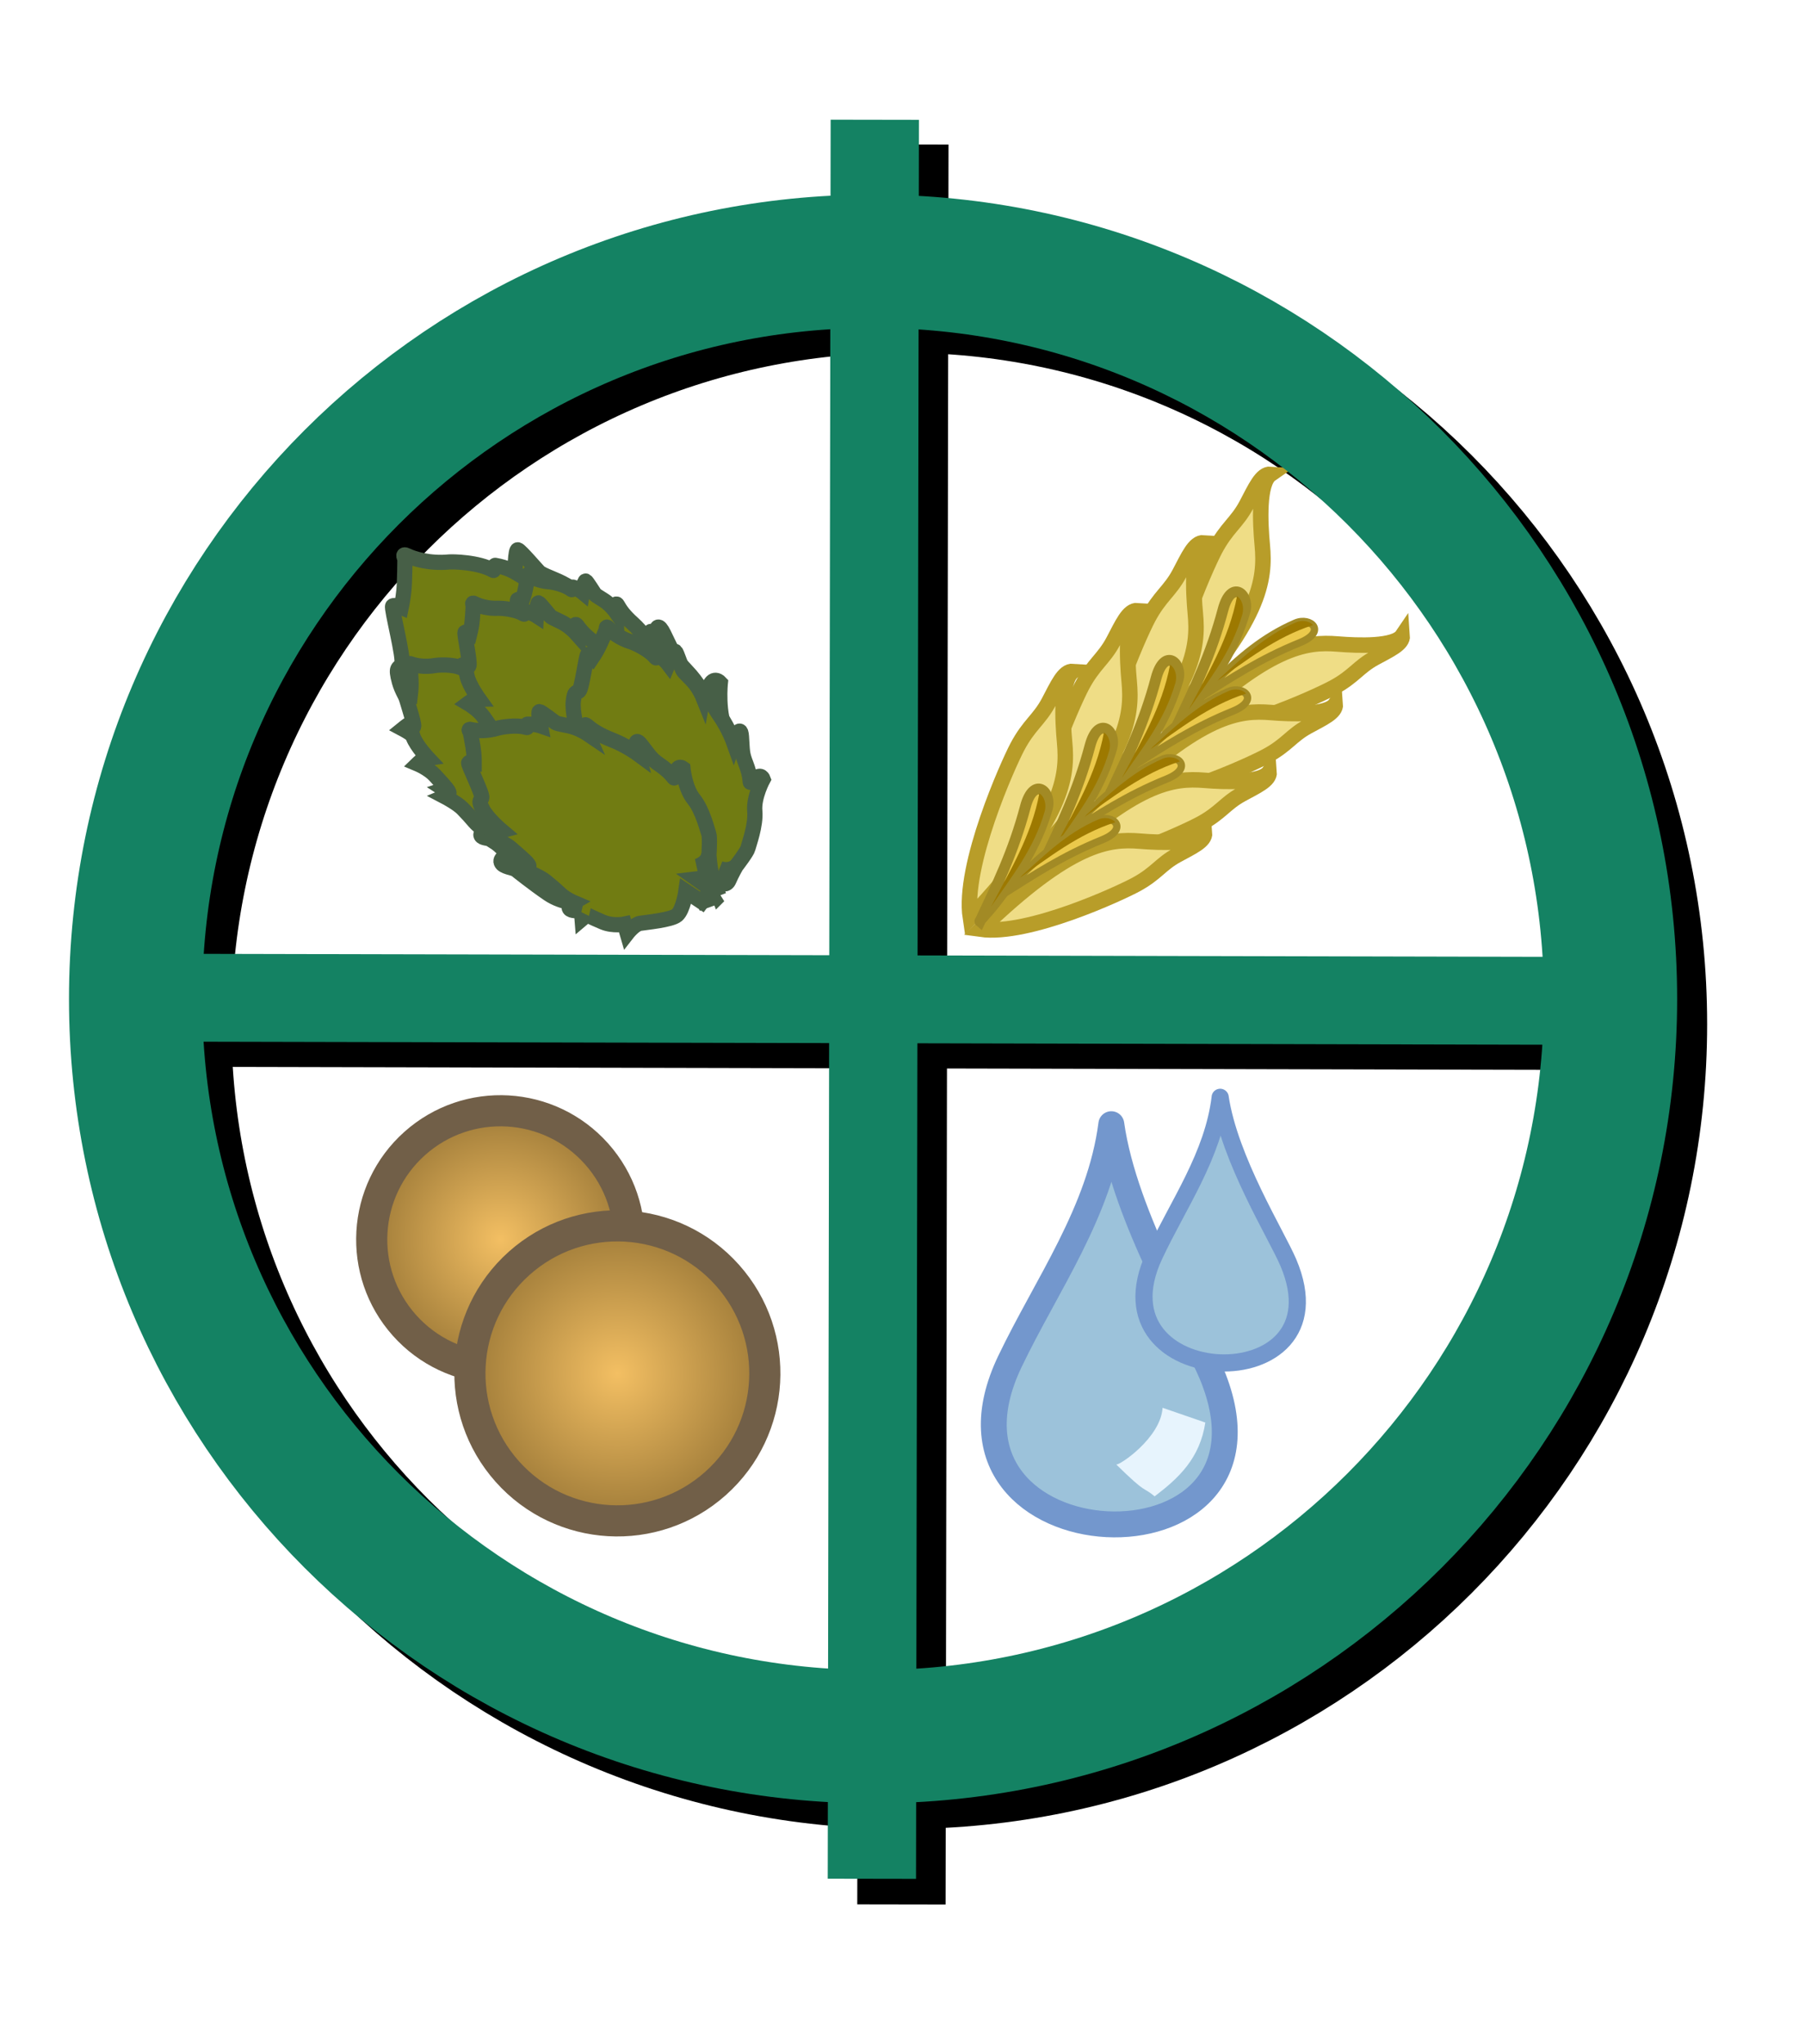 <?xml version="1.0" encoding="UTF-8" standalone="no"?>
<!-- Created with Inkscape (http://www.inkscape.org/) -->

<svg
   xmlns:dc="http://purl.org/dc/elements/1.1/"
   xmlns:cc="http://creativecommons.org/ns#"
   xmlns:rdf="http://www.w3.org/1999/02/22-rdf-syntax-ns#"
   xmlns:svg="http://www.w3.org/2000/svg"
   xmlns="http://www.w3.org/2000/svg"
   xmlns:xlink="http://www.w3.org/1999/xlink"
   xmlns:sodipodi="http://sodipodi.sourceforge.net/DTD/sodipodi-0.dtd"
   xmlns:inkscape="http://www.inkscape.org/namespaces/inkscape"
   width="100.202"
   height="113.421"
   id="svg11771"
   version="1.1"
   inkscape:version="0.47 r22583"
   sodipodi:docname="brewken.svg">
  <defs
     id="defs11773">
    <linearGradient
       inkscape:collect="always"
       id="linearGradient30632">
      <stop
         style="stop-color:#000000;stop-opacity:1;"
         offset="0"
         id="stop30634" />
      <stop
         id="stop30640"
         offset="0.402"
         style="stop-color:#5c5c5c;stop-opacity:1" />
      <stop
         style="stop-color:#000000;stop-opacity:1"
         offset="0.565"
         id="stop30642" />
      <stop
         style="stop-color:#000000;stop-opacity:1"
         offset="1"
         id="stop30636" />
    </linearGradient>
    <linearGradient
       inkscape:collect="always"
       id="linearGradient21871">
      <stop
         style="stop-color:#f3bf63;stop-opacity:1;"
         offset="0"
         id="stop21873" />
      <stop
         style="stop-color:#a07c39;stop-opacity:1"
         offset="1"
         id="stop21875" />
    </linearGradient>
    <inkscape:perspective
       sodipodi:type="inkscape:persp3d"
       inkscape:vp_x="0 : 526.18109 : 1"
       inkscape:vp_y="0 : 1000 : 0"
       inkscape:vp_z="744.09448 : 526.18109 : 1"
       inkscape:persp3d-origin="372.04724 : 350.78739 : 1"
       id="perspective11779" />
    <inkscape:perspective
       id="perspective11789"
       inkscape:persp3d-origin="0.5 : 0.33333333 : 1"
       inkscape:vp_z="1 : 0.5 : 1"
       inkscape:vp_y="0 : 1000 : 0"
       inkscape:vp_x="0 : 0.5 : 1"
       sodipodi:type="inkscape:persp3d" />
    <inkscape:perspective
       id="perspective18731"
       inkscape:persp3d-origin="0.5 : 0.33333333 : 1"
       inkscape:vp_z="1 : 0.5 : 1"
       inkscape:vp_y="0 : 1000 : 0"
       inkscape:vp_x="0 : 0.5 : 1"
       sodipodi:type="inkscape:persp3d" />
    <inkscape:perspective
       id="perspective28665"
       inkscape:persp3d-origin="0.5 : 0.33333333 : 1"
       inkscape:vp_z="1 : 0.5 : 1"
       inkscape:vp_y="0 : 1000 : 0"
       inkscape:vp_x="0 : 0.5 : 1"
       sodipodi:type="inkscape:persp3d" />
    <filter
       inkscape:collect="always"
       id="filter30524"
       color-interpolation-filters="sRGB">
      <feGaussianBlur
         inkscape:collect="always"
         stdDeviation="1.526"
         id="feGaussianBlur30526" />
    </filter>
    <linearGradient
       inkscape:collect="always"
       xlink:href="#linearGradient30632"
       id="linearGradient30638"
       x1="178.859"
       y1="376.74"
       x2="178.607"
       y2="407.755"
       gradientUnits="userSpaceOnUse"
       gradientTransform="translate(0,1.2243413e-5)" />
    <linearGradient
       inkscape:collect="always"
       xlink:href="#linearGradient30632"
       id="linearGradient30767"
       gradientUnits="userSpaceOnUse"
       gradientTransform="translate(0,1.2243413e-5)"
       x1="178.859"
       y1="376.74"
       x2="178.607"
       y2="407.755" />
    <linearGradient
       inkscape:collect="always"
       xlink:href="#linearGradient30632"
       id="linearGradient30771"
       gradientUnits="userSpaceOnUse"
       gradientTransform="translate(0,1.2243413e-5)"
       x1="178.859"
       y1="376.74"
       x2="178.607"
       y2="407.755" />
    <inkscape:perspective
       id="perspective35945"
       inkscape:persp3d-origin="0.5 : 0.33333333 : 1"
       inkscape:vp_z="1 : 0.5 : 1"
       inkscape:vp_y="0 : 1000 : 0"
       inkscape:vp_x="0 : 0.5 : 1"
       sodipodi:type="inkscape:persp3d" />
    <radialGradient
       inkscape:collect="always"
       xlink:href="#linearGradient21871"
       id="radialGradient37574"
       gradientUnits="userSpaceOnUse"
       cx="122.857"
       cy="290.934"
       fx="122.857"
       fy="290.934"
       r="33.214" />
    <radialGradient
       inkscape:collect="always"
       xlink:href="#linearGradient21871"
       id="radialGradient37576"
       gradientUnits="userSpaceOnUse"
       cx="122.857"
       cy="290.934"
       fx="122.857"
       fy="290.934"
       r="33.214" />
    <linearGradient
       inkscape:collect="always"
       xlink:href="#linearGradient30632"
       id="linearGradient37578"
       gradientUnits="userSpaceOnUse"
       gradientTransform="translate(0,1.2243413e-5)"
       x1="178.859"
       y1="376.74"
       x2="178.607"
       y2="407.755" />
    <inkscape:perspective
       id="perspective49256"
       inkscape:persp3d-origin="0.5 : 0.33333333 : 1"
       inkscape:vp_z="1 : 0.5 : 1"
       inkscape:vp_y="0 : 1000 : 0"
       inkscape:vp_x="0 : 0.5 : 1"
       sodipodi:type="inkscape:persp3d" />
    <linearGradient
       inkscape:collect="always"
       xlink:href="#linearGradient30632"
       id="linearGradient2925"
       gradientUnits="userSpaceOnUse"
       gradientTransform="matrix(1.704,0,0,1.704,-37.609,-585.605)"
       x1="178.859"
       y1="376.74"
       x2="178.607"
       y2="407.755" />
  </defs>
  <sodipodi:namedview
     id="base"
     pagecolor="#ffffff"
     bordercolor="#666666"
     borderopacity="1.0"
     inkscape:pageopacity="0.0"
     inkscape:pageshadow="2"
     inkscape:zoom="5.6"
     inkscape:cx="125.76764"
     inkscape:cy="72.478577"
     inkscape:document-units="px"
     inkscape:current-layer="layer1"
     showgrid="false"
     showguides="true"
     inkscape:guide-bbox="true"
     inkscape:window-width="1680"
     inkscape:window-height="1002"
     inkscape:window-x="0"
     inkscape:window-y="0"
     inkscape:window-maximized="0" />
  <g
     inkscape:label="Layer 1"
     inkscape:groupmode="layer"
     id="layer1"
     transform="translate(-9.396,-26.227)">
    <g
       id="g3156">
      <g
         style="stroke:#000000;stroke-opacity:1;filter:url(#filter30524)"
         transform="matrix(1.485,0,0,1.485,-29.958,-491.036)"
         id="g30503">
        <path
           transform="matrix(0.164,0,0,0.164,26.365,349.027)"
           d="m 374.767,229.088 c 0,92.889 -75.301,168.19 -168.19,168.19 c -92.889,0 -168.19,-75.301 -168.19,-168.19 c 0,-92.889 75.301,-168.19 168.19,-168.19 c 92.889,0 168.19,75.301 168.19,168.19 z"
           sodipodi:ry="168.1904"
           sodipodi:rx="168.1904"
           sodipodi:cy="229.08786"
           sodipodi:cx="206.5762"
           id="path30501"
           style="fill:none;stroke:#000000;stroke-width:30.388;stroke-linecap:round;stroke-linejoin:round;stroke-miterlimit:4;stroke-opacity:1;stroke-dasharray:none"
           sodipodi:type="arc" />
        <path
           style="fill:none;stroke:#000000;stroke-width:3.302;stroke-linecap:butt;stroke-linejoin:miter;stroke-miterlimit:4;stroke-opacity:1;stroke-dasharray:none"
           d="m 60.308,353.724 l -0.109,65.769"
           id="path30497" />
        <path
           id="path30499"
           d="m 88.412,386.672 l -56.316,-0.126"
           style="fill:none;stroke:#000000;stroke-width:3.285;stroke-linecap:butt;stroke-linejoin:miter;stroke-miterlimit:4;stroke-opacity:1;stroke-dasharray:none" />
      </g>
      <g
         transform="matrix(1.892,0,0,1.892,-59.178,-646.698)"
         id="g30445">
        <g
           transform="translate(55.875,1.651)"
           id="g30427">
          <path
             sodipodi:nodetypes="csscsc"
             id="path30429"
             d="m 14.64,375.154 c -0.233,-1.535 1.116,-4.513 1.375,-5.005 c 0.346,-0.656 0.642,-0.793 0.926,-1.325 c 0.254,-0.478 0.439,-0.916 0.712,-0.897 c -0.367,0.255 -0.308,1.424 -0.247,2.08 c 0.093,0.998 -0.018,2.228 -2.766,5.147 z"
             style="fill:#efdd86;fill-opacity:1;fill-rule:evenodd;stroke:#b89d29;stroke-width:0.454;stroke-linecap:butt;stroke-linejoin:miter;stroke-miterlimit:4;stroke-opacity:1;stroke-dasharray:none" />
          <path
             style="fill:#efdd86;fill-opacity:1;fill-rule:evenodd;stroke:#b89d29;stroke-width:0.454;stroke-linecap:butt;stroke-linejoin:miter;stroke-miterlimit:4;stroke-opacity:1;stroke-dasharray:none"
             d="m 14.942,375.491 c 1.405,0.196 4.112,-1.068 4.559,-1.311 c 0.596,-0.323 0.717,-0.596 1.201,-0.861 c 0.434,-0.238 0.832,-0.411 0.812,-0.66 c -0.229,0.338 -1.298,0.297 -1.898,0.248 c -0.913,-0.074 -2.036,0.04 -4.673,2.583 z"
             id="path30431"
             sodipodi:nodetypes="csscsc" />
          <g
             id="g30433"
             transform="translate(-6.44,-2.809)">
            <path
               style="fill:#ebc94b;fill-opacity:1;fill-rule:evenodd;stroke:#a28a25;stroke-width:0.215;stroke-linecap:butt;stroke-linejoin:miter;stroke-miterlimit:4;stroke-opacity:1;stroke-dasharray:none"
               d="m 22.503,376.787 c 0.659,-0.658 1.368,-1.276 2.314,-1.686 c 0.444,-0.192 0.939,0.249 0.127,0.577 c -1.163,0.471 -2.02,1.04 -2.905,1.599 c 0.021,0.019 0.179,-0.206 0.464,-0.491 z"
               id="path30435"
               sodipodi:nodetypes="csscs" />
            <path
               style="fill:#9d7900;fill-opacity:1;fill-rule:evenodd;stroke:none"
               d="m 25.333,375.162 c -1.114,0.357 -1.976,1.057 -2.863,1.673 c 0.722,-0.637 1.384,-1.334 2.362,-1.754 c 0.174,-0.075 0.398,-0.048 0.502,0.081 z"
               id="path30437"
               sodipodi:nodetypes="ccsc" />
          </g>
          <g
             id="g30439"
             transform="translate(-1.768,0.915)">
            <path
               sodipodi:nodetypes="csscs"
               id="path30441"
               d="m 17.157,373.78 c 0.622,-0.803 1.194,-1.656 1.507,-2.735 c 0.147,-0.507 -0.398,-0.982 -0.642,-0.059 c -0.35,1.323 -0.848,2.329 -1.333,3.363 c -0.024,-0.02 0.198,-0.221 0.468,-0.569 z"
               style="fill:#ebc94b;fill-opacity:1;fill-rule:evenodd;stroke:#a28a25;stroke-width:0.317;stroke-linecap:butt;stroke-linejoin:miter;stroke-miterlimit:4;stroke-opacity:1;stroke-dasharray:none" />
            <path
               sodipodi:nodetypes="ccsc"
               id="path30443"
               d="m 18.433,370.59 c -0.233,1.254 -0.873,2.284 -1.419,3.328 c 0.591,-0.869 1.254,-1.681 1.575,-2.796 c 0.057,-0.198 -0.002,-0.438 -0.157,-0.532 z"
               style="fill:#9d7900;fill-opacity:1;fill-rule:evenodd;stroke:none" />
          </g>
        </g>
        <g
           id="g30409"
           transform="translate(53.911,3.66)">
          <path
             style="fill:#efdd86;fill-opacity:1;fill-rule:evenodd;stroke:#b89d29;stroke-width:0.454;stroke-linecap:butt;stroke-linejoin:miter;stroke-miterlimit:4;stroke-opacity:1;stroke-dasharray:none"
             d="m 14.64,375.154 c -0.233,-1.535 1.116,-4.513 1.375,-5.005 c 0.346,-0.656 0.642,-0.793 0.926,-1.325 c 0.254,-0.478 0.439,-0.916 0.712,-0.897 c -0.367,0.255 -0.308,1.424 -0.247,2.08 c 0.093,0.998 -0.018,2.228 -2.766,5.147 z"
             id="path30411"
             sodipodi:nodetypes="csscsc" />
          <path
             sodipodi:nodetypes="csscsc"
             id="path30413"
             d="m 14.942,375.491 c 1.405,0.196 4.112,-1.068 4.559,-1.311 c 0.596,-0.323 0.717,-0.596 1.201,-0.861 c 0.434,-0.238 0.832,-0.411 0.812,-0.66 c -0.229,0.338 -1.298,0.297 -1.898,0.248 c -0.913,-0.074 -2.036,0.04 -4.673,2.583 z"
             style="fill:#efdd86;fill-opacity:1;fill-rule:evenodd;stroke:#b89d29;stroke-width:0.454;stroke-linecap:butt;stroke-linejoin:miter;stroke-miterlimit:4;stroke-opacity:1;stroke-dasharray:none" />
          <g
             transform="translate(-6.44,-2.809)"
             id="g30415">
            <path
               sodipodi:nodetypes="csscs"
               id="path30417"
               d="m 22.503,376.787 c 0.659,-0.658 1.368,-1.276 2.314,-1.686 c 0.444,-0.192 0.939,0.249 0.127,0.577 c -1.163,0.471 -2.02,1.04 -2.905,1.599 c 0.021,0.019 0.179,-0.206 0.464,-0.491 z"
               style="fill:#ebc94b;fill-opacity:1;fill-rule:evenodd;stroke:#a28a25;stroke-width:0.215;stroke-linecap:butt;stroke-linejoin:miter;stroke-miterlimit:4;stroke-opacity:1;stroke-dasharray:none" />
            <path
               sodipodi:nodetypes="ccsc"
               id="path30419"
               d="m 25.333,375.162 c -1.114,0.357 -1.976,1.057 -2.863,1.673 c 0.722,-0.637 1.384,-1.334 2.362,-1.754 c 0.174,-0.075 0.398,-0.048 0.502,0.081 z"
               style="fill:#9d7900;fill-opacity:1;fill-rule:evenodd;stroke:none" />
          </g>
          <g
             transform="translate(-1.768,0.915)"
             id="g30421">
            <path
               style="fill:#ebc94b;fill-opacity:1;fill-rule:evenodd;stroke:#a28a25;stroke-width:0.317;stroke-linecap:butt;stroke-linejoin:miter;stroke-miterlimit:4;stroke-opacity:1;stroke-dasharray:none"
               d="m 17.157,373.78 c 0.622,-0.803 1.194,-1.656 1.507,-2.735 c 0.147,-0.507 -0.398,-0.982 -0.642,-0.059 c -0.35,1.323 -0.848,2.329 -1.333,3.363 c -0.024,-0.02 0.198,-0.221 0.468,-0.569 z"
               id="path30423"
               sodipodi:nodetypes="csscs" />
            <path
               style="fill:#9d7900;fill-opacity:1;fill-rule:evenodd;stroke:none"
               d="m 18.433,370.59 c -0.233,1.254 -0.873,2.284 -1.419,3.328 c 0.591,-0.869 1.254,-1.681 1.575,-2.796 c 0.057,-0.198 -0.002,-0.438 -0.157,-0.532 z"
               id="path30425"
               sodipodi:nodetypes="ccsc" />
          </g>
        </g>
        <g
           transform="translate(51.97,5.649)"
           id="g30391">
          <path
             sodipodi:nodetypes="csscsc"
             id="path30393"
             d="m 14.64,375.154 c -0.233,-1.535 1.116,-4.513 1.375,-5.005 c 0.346,-0.656 0.642,-0.793 0.926,-1.325 c 0.254,-0.478 0.439,-0.916 0.712,-0.897 c -0.367,0.255 -0.308,1.424 -0.247,2.08 c 0.093,0.998 -0.018,2.228 -2.766,5.147 z"
             style="fill:#efdd86;fill-opacity:1;fill-rule:evenodd;stroke:#b89d29;stroke-width:0.454;stroke-linecap:butt;stroke-linejoin:miter;stroke-miterlimit:4;stroke-opacity:1;stroke-dasharray:none" />
          <path
             style="fill:#efdd86;fill-opacity:1;fill-rule:evenodd;stroke:#b89d29;stroke-width:0.454;stroke-linecap:butt;stroke-linejoin:miter;stroke-miterlimit:4;stroke-opacity:1;stroke-dasharray:none"
             d="m 14.942,375.491 c 1.405,0.196 4.112,-1.068 4.559,-1.311 c 0.596,-0.323 0.717,-0.596 1.201,-0.861 c 0.434,-0.238 0.832,-0.411 0.812,-0.66 c -0.229,0.338 -1.298,0.297 -1.898,0.248 c -0.913,-0.074 -2.036,0.04 -4.673,2.583 z"
             id="path30395"
             sodipodi:nodetypes="csscsc" />
          <g
             id="g30397"
             transform="translate(-6.44,-2.809)">
            <path
               style="fill:#ebc94b;fill-opacity:1;fill-rule:evenodd;stroke:#a28a25;stroke-width:0.215;stroke-linecap:butt;stroke-linejoin:miter;stroke-miterlimit:4;stroke-opacity:1;stroke-dasharray:none"
               d="m 22.503,376.787 c 0.659,-0.658 1.368,-1.276 2.314,-1.686 c 0.444,-0.192 0.939,0.249 0.127,0.577 c -1.163,0.471 -2.02,1.04 -2.905,1.599 c 0.021,0.019 0.179,-0.206 0.464,-0.491 z"
               id="path30399"
               sodipodi:nodetypes="csscs" />
            <path
               style="fill:#9d7900;fill-opacity:1;fill-rule:evenodd;stroke:none"
               d="m 25.333,375.162 c -1.114,0.357 -1.976,1.057 -2.863,1.673 c 0.722,-0.637 1.384,-1.334 2.362,-1.754 c 0.174,-0.075 0.398,-0.048 0.502,0.081 z"
               id="path30401"
               sodipodi:nodetypes="ccsc" />
          </g>
          <g
             id="g30403"
             transform="translate(-1.768,0.915)">
            <path
               sodipodi:nodetypes="csscs"
               id="path30405"
               d="m 17.157,373.78 c 0.622,-0.803 1.194,-1.656 1.507,-2.735 c 0.147,-0.507 -0.398,-0.982 -0.642,-0.059 c -0.35,1.323 -0.848,2.329 -1.333,3.363 c -0.024,-0.02 0.198,-0.221 0.468,-0.569 z"
               style="fill:#ebc94b;fill-opacity:1;fill-rule:evenodd;stroke:#a28a25;stroke-width:0.317;stroke-linecap:butt;stroke-linejoin:miter;stroke-miterlimit:4;stroke-opacity:1;stroke-dasharray:none" />
            <path
               sodipodi:nodetypes="ccsc"
               id="path30407"
               d="m 18.433,370.59 c -0.233,1.254 -0.873,2.284 -1.419,3.328 c 0.591,-0.869 1.254,-1.681 1.575,-2.796 c 0.057,-0.198 -0.002,-0.438 -0.157,-0.532 z"
               style="fill:#9d7900;fill-opacity:1;fill-rule:evenodd;stroke:none" />
          </g>
        </g>
        <g
           id="g30381"
           transform="translate(50.075,7.433)">
          <path
             style="fill:#efdd86;fill-opacity:1;fill-rule:evenodd;stroke:#b89d29;stroke-width:0.454;stroke-linecap:butt;stroke-linejoin:miter;stroke-miterlimit:4;stroke-opacity:1;stroke-dasharray:none"
             d="m 14.64,375.154 c -0.233,-1.535 1.116,-4.513 1.375,-5.005 c 0.346,-0.656 0.642,-0.793 0.926,-1.325 c 0.254,-0.478 0.439,-0.916 0.712,-0.897 c -0.367,0.255 -0.308,1.424 -0.247,2.08 c 0.093,0.998 -0.018,2.228 -2.766,5.147 z"
             id="path6273"
             sodipodi:nodetypes="csscsc" />
          <path
             sodipodi:nodetypes="csscsc"
             id="path6361"
             d="m 14.942,375.491 c 1.405,0.196 4.112,-1.068 4.559,-1.311 c 0.596,-0.323 0.717,-0.596 1.201,-0.861 c 0.434,-0.238 0.832,-0.411 0.812,-0.66 c -0.229,0.338 -1.298,0.297 -1.898,0.248 c -0.913,-0.074 -2.036,0.04 -4.673,2.583 z"
             style="fill:#efdd86;fill-opacity:1;fill-rule:evenodd;stroke:#b89d29;stroke-width:0.454;stroke-linecap:butt;stroke-linejoin:miter;stroke-miterlimit:4;stroke-opacity:1;stroke-dasharray:none" />
          <g
             transform="translate(-6.44,-2.809)"
             id="g30371">
            <path
               sodipodi:nodetypes="csscs"
               id="path6381"
               d="m 22.503,376.787 c 0.659,-0.658 1.368,-1.276 2.314,-1.686 c 0.444,-0.192 0.939,0.249 0.127,0.577 c -1.163,0.471 -2.02,1.04 -2.905,1.599 c 0.021,0.019 0.179,-0.206 0.464,-0.491 z"
               style="fill:#ebc94b;fill-opacity:1;fill-rule:evenodd;stroke:#a28a25;stroke-width:0.215;stroke-linecap:butt;stroke-linejoin:miter;stroke-miterlimit:4;stroke-opacity:1;stroke-dasharray:none" />
            <path
               sodipodi:nodetypes="ccsc"
               id="path6383"
               d="m 25.333,375.162 c -1.114,0.357 -1.976,1.057 -2.863,1.673 c 0.722,-0.637 1.384,-1.334 2.362,-1.754 c 0.174,-0.075 0.398,-0.048 0.502,0.081 z"
               style="fill:#9d7900;fill-opacity:1;fill-rule:evenodd;stroke:none" />
          </g>
          <g
             transform="translate(-1.768,0.915)"
             id="g30377">
            <path
               style="fill:#ebc94b;fill-opacity:1;fill-rule:evenodd;stroke:#a28a25;stroke-width:0.317;stroke-linecap:butt;stroke-linejoin:miter;stroke-miterlimit:4;stroke-opacity:1;stroke-dasharray:none"
               d="m 17.157,373.78 c 0.622,-0.803 1.194,-1.656 1.507,-2.735 c 0.147,-0.507 -0.398,-0.982 -0.642,-0.059 c -0.35,1.323 -0.848,2.329 -1.333,3.363 c -0.024,-0.02 0.198,-0.221 0.468,-0.569 z"
               id="path6387"
               sodipodi:nodetypes="csscs" />
            <path
               style="fill:#9d7900;fill-opacity:1;fill-rule:evenodd;stroke:none"
               d="m 18.433,370.59 c -0.233,1.254 -0.873,2.284 -1.419,3.328 c 0.591,-0.869 1.254,-1.681 1.575,-2.796 c 0.057,-0.198 -0.002,-0.438 -0.157,-0.532 z"
               id="path6389"
               sodipodi:nodetypes="ccsc" />
          </g>
        </g>
      </g>
      <g
         style="stroke:#475f47;stroke-width:3.373;stroke-miterlimit:4;stroke-opacity:1;stroke-dasharray:none"
         transform="matrix(0.237,0.079,-0.079,0.237,-5.281,-87.263)"
         id="g79899">
        <g
           style="stroke:#475f47;stroke-width:24.593;stroke-miterlimit:4;stroke-opacity:1;stroke-dasharray:none"
           transform="matrix(-0.068,0.119,-0.119,-0.068,441.616,504.942)"
           id="Layer_2">
          <path
             d="m 363,25 l 1,46 L 347,53 c 0,0 -10.333,-11.333 -21.333,0.667 C 314.667,65.667 297,81 297,81 c 0,0 -0.165,0.105 -0.474,0.305 C 292.078,84.175 257.675,106.52 253,114 c -5,8 -39,48 -48,83 c -9,35 -47,69 -47,69 c 0,0 0,16 17,8 c 17,-8 16.333,-4.334 16.333,-4.334 c 0,0 -6.333,18.334 -5.333,47.334 c 1,29 -2.5,33.375 -12.5,69.375 c -10,36 23.5,-6.709 23.5,-6.709 c 0,0 0,36.334 10,73.334 c 10,37 10,57 9,74 c -1,17 16,-13 16,-13 c 0,0 0.667,17 6.667,36 c 6,19 18.064,37.523 18.667,46 c 0.417,5.875 -0.648,45.512 1.667,49.5 c 2.25,3.875 27.667,-23.834 27.667,-23.834 c 0,0 4.642,14.766 16.5,29.584 c 0.841,1.051 7.314,-5.561 7.75,-4.25 c 8.915,26.834 40.411,55.316 44.082,58 c 26,19 40,43 44,53 c 4,10 6,-1 6,-1 c 0,0 25.001,-27.668 36.001,-37.668 C 452.001,709.332 462,702 462,702 c 0,0 5,11 9,11 c 4,0 43,-77 52,-80 c 9,-3 10,5 22,-19 c 12,-24 15,-71 15,-71 c 0,0 10.334,8.334 17.334,9.334 c 7,1 14.334,1.334 14.334,1.334 c 0,0 -11.702,-31.574 -9.668,-57.668 c 4.001,-51.332 5.002,-53.998 7.668,-60.666 c 2.599,-6.5 17,0 17,0 c 0,0 -10.667,-38.667 -9.667,-59.667 C 598.001,354.667 599,344 601,326 c 2,-18 -3,-39 -3,-39 c 0,0 16,7 19,-1 c 2.889,-7.702 -8.999,-19.332 -9.999,-24.999 C 607.001,261.001 601,225 594,197 c -7,-28 -28.667,-47 -28.667,-47 l 15,-19.667 c 0,0 -29.317,-0.662 -40,-11 C 530,109.333 486.415,60.303 467.666,56 c -20.332,-4.667 -62.332,18.001 -62.332,18.001 l -2.333,-49 L 363,25 z"
             id="path79690"
             style="fill:#717c12;stroke:#475f47;stroke-width:24.593;stroke-miterlimit:4;stroke-opacity:1;stroke-dasharray:none" />
          <path
             d="m 338.333,89.667 c 0,0 -20.667,-18 -43.333,-7.333"
             id="path79692"
             style="fill:none;stroke:#475f47;stroke-width:24.593;stroke-miterlimit:4;stroke-opacity:1;stroke-dasharray:none" />
        </g>
        <g
           style="stroke:#475f47;stroke-width:42.669;stroke-miterlimit:4;stroke-opacity:1;stroke-dasharray:none"
           transform="matrix(-0.033,0.072,-0.072,-0.033,400.469,519.706)"
           id="g79887">
          <path
             d="m 363,25 l 1,46 L 347,53 c 0,0 -10.333,-11.333 -21.333,0.667 C 314.667,65.667 297,81 297,81 c 0,0 -0.165,0.105 -0.474,0.305 C 292.078,84.175 257.675,106.52 253,114 c -5,8 -39,48 -48,83 c -9,35 -47,69 -47,69 c 0,0 0,16 17,8 c 17,-8 16.333,-4.334 16.333,-4.334 c 0,0 -6.333,18.334 -5.333,47.334 c 1,29 -2.5,33.375 -12.5,69.375 c -10,36 23.5,-6.709 23.5,-6.709 c 0,0 0,36.334 10,73.334 c 10,37 10,57 9,74 c -1,17 16,-13 16,-13 c 0,0 0.667,17 6.667,36 c 6,19 18.064,37.523 18.667,46 c 0.417,5.875 -0.648,45.512 1.667,49.5 c 2.25,3.875 27.667,-23.834 27.667,-23.834 c 0,0 4.642,14.766 16.5,29.584 c 0.841,1.051 7.314,-5.561 7.75,-4.25 c 8.915,26.834 40.411,55.316 44.082,58 c 26,19 40,43 44,53 c 4,10 6,-1 6,-1 c 0,0 25.001,-27.668 36.001,-37.668 C 452.001,709.332 462,702 462,702 c 0,0 5,11 9,11 c 4,0 43,-77 52,-80 c 9,-3 10,5 22,-19 c 12,-24 15,-71 15,-71 c 0,0 10.334,8.334 17.334,9.334 c 7,1 14.334,1.334 14.334,1.334 c 0,0 -11.702,-31.574 -9.668,-57.668 c 4.001,-51.332 5.002,-53.998 7.668,-60.666 c 2.599,-6.5 17,0 17,0 c 0,0 -10.667,-38.667 -9.667,-59.667 C 598.001,354.667 599,344 601,326 c 2,-18 -3,-39 -3,-39 c 0,0 16,7 19,-1 c 2.889,-7.702 -8.999,-19.332 -9.999,-24.999 C 607.001,261.001 601,225 594,197 c -7,-28 -28.667,-47 -28.667,-47 l 15,-19.667 c 0,0 -29.317,-0.662 -40,-11 C 530,109.333 486.415,60.303 467.666,56 c -20.332,-4.667 -62.332,18.001 -62.332,18.001 l -2.333,-49 L 363,25 z"
             id="path79889"
             style="fill:#717c12;stroke:#475f47;stroke-width:42.669;stroke-miterlimit:4;stroke-opacity:1;stroke-dasharray:none" />
          <path
             d="m 338.333,89.667 c 0,0 -20.667,-18 -43.333,-7.333"
             id="path79891"
             style="fill:none;stroke:#475f47;stroke-width:42.669;stroke-miterlimit:4;stroke-opacity:1;stroke-dasharray:none" />
        </g>
        <g
           style="stroke:#475f47;stroke-width:48.242;stroke-miterlimit:4;stroke-opacity:1;stroke-dasharray:none"
           id="g79893"
           transform="matrix(-0.044,0.055,-0.055,-0.044,410.586,507.855)">
          <path
             style="fill:#717c12;stroke:#475f47;stroke-width:48.242;stroke-miterlimit:4;stroke-opacity:1;stroke-dasharray:none"
             id="path79895"
             d="m 363,25 l 1,46 L 347,53 c 0,0 -10.333,-11.333 -21.333,0.667 C 314.667,65.667 297,81 297,81 c 0,0 -0.165,0.105 -0.474,0.305 C 292.078,84.175 257.675,106.52 253,114 c -5,8 -39,48 -48,83 c -9,35 -47,69 -47,69 c 0,0 0,16 17,8 c 17,-8 16.333,-4.334 16.333,-4.334 c 0,0 -6.333,18.334 -5.333,47.334 c 1,29 -2.5,33.375 -12.5,69.375 c -10,36 23.5,-6.709 23.5,-6.709 c 0,0 0,36.334 10,73.334 c 10,37 10,57 9,74 c -1,17 16,-13 16,-13 c 0,0 0.667,17 6.667,36 c 6,19 18.064,37.523 18.667,46 c 0.417,5.875 -0.648,45.512 1.667,49.5 c 2.25,3.875 27.667,-23.834 27.667,-23.834 c 0,0 4.642,14.766 16.5,29.584 c 0.841,1.051 7.314,-5.561 7.75,-4.25 c 8.915,26.834 40.411,55.316 44.082,58 c 26,19 40,43 44,53 c 4,10 6,-1 6,-1 c 0,0 25.001,-27.668 36.001,-37.668 C 452.001,709.332 462,702 462,702 c 0,0 5,11 9,11 c 4,0 43,-77 52,-80 c 9,-3 10,5 22,-19 c 12,-24 15,-71 15,-71 c 0,0 10.334,8.334 17.334,9.334 c 7,1 14.334,1.334 14.334,1.334 c 0,0 -11.702,-31.574 -9.668,-57.668 c 4.001,-51.332 5.002,-53.998 7.668,-60.666 c 2.599,-6.5 17,0 17,0 c 0,0 -10.667,-38.667 -9.667,-59.667 C 598.001,354.667 599,344 601,326 c 2,-18 -3,-39 -3,-39 c 0,0 16,7 19,-1 c 2.889,-7.702 -8.999,-19.332 -9.999,-24.999 C 607.001,261.001 601,225 594,197 c -7,-28 -28.667,-47 -28.667,-47 l 15,-19.667 c 0,0 -29.317,-0.662 -40,-11 C 530,109.333 486.415,60.303 467.666,56 c -20.332,-4.667 -62.332,18.001 -62.332,18.001 l -2.333,-49 L 363,25 z" />
          <path
             style="fill:none;stroke:#475f47;stroke-width:48.242;stroke-miterlimit:4;stroke-opacity:1;stroke-dasharray:none"
             id="path79897"
             d="m 338.333,89.667 c 0,0 -20.667,-18 -43.333,-7.333" />
        </g>
        <g
           style="stroke:#475f47;stroke-width:42.669;stroke-miterlimit:4;stroke-opacity:1;stroke-dasharray:none"
           id="g79881"
           transform="matrix(-0.042,0.067,-0.067,-0.042,409.398,511.357)">
          <path
             style="fill:#717c12;stroke:#475f47;stroke-width:42.669;stroke-miterlimit:4;stroke-opacity:1;stroke-dasharray:none"
             id="path79883"
             d="m 363,25 l 1,46 L 347,53 c 0,0 -10.333,-11.333 -21.333,0.667 C 314.667,65.667 297,81 297,81 c 0,0 -0.165,0.105 -0.474,0.305 C 292.078,84.175 257.675,106.52 253,114 c -5,8 -39,48 -48,83 c -9,35 -47,69 -47,69 c 0,0 0,16 17,8 c 17,-8 16.333,-4.334 16.333,-4.334 c 0,0 -6.333,18.334 -5.333,47.334 c 1,29 -2.5,33.375 -12.5,69.375 c -10,36 23.5,-6.709 23.5,-6.709 c 0,0 0,36.334 10,73.334 c 10,37 10,57 9,74 c -1,17 16,-13 16,-13 c 0,0 0.667,17 6.667,36 c 6,19 18.064,37.523 18.667,46 c 0.417,5.875 -0.648,45.512 1.667,49.5 c 2.25,3.875 27.667,-23.834 27.667,-23.834 c 0,0 4.642,14.766 16.5,29.584 c 0.841,1.051 7.314,-5.561 7.75,-4.25 c 8.915,26.834 40.411,55.316 44.082,58 c 26,19 40,43 44,53 c 4,10 6,-1 6,-1 c 0,0 25.001,-27.668 36.001,-37.668 C 452.001,709.332 462,702 462,702 c 0,0 5,11 9,11 c 4,0 43,-77 52,-80 c 9,-3 10,5 22,-19 c 12,-24 15,-71 15,-71 c 0,0 10.334,8.334 17.334,9.334 c 7,1 14.334,1.334 14.334,1.334 c 0,0 -11.702,-31.574 -9.668,-57.668 c 4.001,-51.332 5.002,-53.998 7.668,-60.666 c 2.599,-6.5 17,0 17,0 c 0,0 -10.667,-38.667 -9.667,-59.667 C 598.001,354.667 599,344 601,326 c 2,-18 -3,-39 -3,-39 c 0,0 16,7 19,-1 c 2.889,-7.702 -8.999,-19.332 -9.999,-24.999 C 607.001,261.001 601,225 594,197 c -7,-28 -28.667,-47 -28.667,-47 l 15,-19.667 c 0,0 -29.317,-0.662 -40,-11 C 530,109.333 486.415,60.303 467.666,56 c -20.332,-4.667 -62.332,18.001 -62.332,18.001 l -2.333,-49 L 363,25 z" />
          <path
             style="fill:none;stroke:#475f47;stroke-width:42.669;stroke-miterlimit:4;stroke-opacity:1;stroke-dasharray:none"
             id="path79885"
             d="m 338.333,89.667 c 0,0 -20.667,-18 -43.333,-7.333" />
        </g>
        <g
           style="stroke:#475f47;stroke-width:38.674;stroke-miterlimit:4;stroke-opacity:1;stroke-dasharray:none"
           id="g79869"
           transform="matrix(-0.069,0.054,-0.054,-0.069,440.263,532.791)">
          <path
             style="fill:#717c12;stroke:#475f47;stroke-width:38.674;stroke-miterlimit:4;stroke-opacity:1;stroke-dasharray:none"
             id="path79871"
             d="m 363,25 l 1,46 L 347,53 c 0,0 -10.333,-11.333 -21.333,0.667 C 314.667,65.667 297,81 297,81 c 0,0 -0.165,0.105 -0.474,0.305 C 292.078,84.175 257.675,106.52 253,114 c -5,8 -39,48 -48,83 c -9,35 -47,69 -47,69 c 0,0 0,16 17,8 c 17,-8 16.333,-4.334 16.333,-4.334 c 0,0 -6.333,18.334 -5.333,47.334 c 1,29 -2.5,33.375 -12.5,69.375 c -10,36 23.5,-6.709 23.5,-6.709 c 0,0 0,36.334 10,73.334 c 10,37 10,57 9,74 c -1,17 16,-13 16,-13 c 0,0 0.667,17 6.667,36 c 6,19 18.064,37.523 18.667,46 c 0.417,5.875 -0.648,45.512 1.667,49.5 c 2.25,3.875 27.667,-23.834 27.667,-23.834 c 0,0 4.642,14.766 16.5,29.584 c 0.841,1.051 7.314,-5.561 7.75,-4.25 c 8.915,26.834 40.411,55.316 44.082,58 c 26,19 40,43 44,53 c 4,10 6,-1 6,-1 c 0,0 25.001,-27.668 36.001,-37.668 C 452.001,709.332 462,702 462,702 c 0,0 5,11 9,11 c 4,0 43,-77 52,-80 c 9,-3 10,5 22,-19 c 12,-24 15,-71 15,-71 c 0,0 10.334,8.334 17.334,9.334 c 7,1 14.334,1.334 14.334,1.334 c 0,0 -11.702,-31.574 -9.668,-57.668 c 4.001,-51.332 5.002,-53.998 7.668,-60.666 c 2.599,-6.5 17,0 17,0 c 0,0 -10.667,-38.667 -9.667,-59.667 C 598.001,354.667 599,344 601,326 c 2,-18 -3,-39 -3,-39 c 0,0 16,7 19,-1 c 2.889,-7.702 -8.999,-19.332 -9.999,-24.999 C 607.001,261.001 601,225 594,197 c -7,-28 -28.667,-47 -28.667,-47 l 15,-19.667 c 0,0 -29.317,-0.662 -40,-11 C 530,109.333 486.415,60.303 467.666,56 c -20.332,-4.667 -62.332,18.001 -62.332,18.001 l -2.333,-49 L 363,25 z" />
          <path
             style="fill:none;stroke:#475f47;stroke-width:38.674;stroke-miterlimit:4;stroke-opacity:1;stroke-dasharray:none"
             id="path79873"
             d="m 338.333,89.667 c 0,0 -20.667,-18 -43.333,-7.333" />
        </g>
        <g
           style="stroke:#475f47;stroke-width:38.674;stroke-miterlimit:4;stroke-opacity:1;stroke-dasharray:none"
           transform="matrix(-0.027,0.083,-0.083,-0.027,423.672,520.374)"
           id="g79875">
          <path
             d="m 363,25 l 1,46 L 347,53 c 0,0 -10.333,-11.333 -21.333,0.667 C 314.667,65.667 297,81 297,81 c 0,0 -0.165,0.105 -0.474,0.305 C 292.078,84.175 257.675,106.52 253,114 c -5,8 -39,48 -48,83 c -9,35 -47,69 -47,69 c 0,0 0,16 17,8 c 17,-8 16.333,-4.334 16.333,-4.334 c 0,0 -6.333,18.334 -5.333,47.334 c 1,29 -2.5,33.375 -12.5,69.375 c -10,36 23.5,-6.709 23.5,-6.709 c 0,0 0,36.334 10,73.334 c 10,37 10,57 9,74 c -1,17 16,-13 16,-13 c 0,0 0.667,17 6.667,36 c 6,19 18.064,37.523 18.667,46 c 0.417,5.875 -0.648,45.512 1.667,49.5 c 2.25,3.875 27.667,-23.834 27.667,-23.834 c 0,0 4.642,14.766 16.5,29.584 c 0.841,1.051 7.314,-5.561 7.75,-4.25 c 8.915,26.834 40.411,55.316 44.082,58 c 26,19 40,43 44,53 c 4,10 6,-1 6,-1 c 0,0 25.001,-27.668 36.001,-37.668 C 452.001,709.332 462,702 462,702 c 0,0 5,11 9,11 c 4,0 43,-77 52,-80 c 9,-3 10,5 22,-19 c 12,-24 15,-71 15,-71 c 0,0 10.334,8.334 17.334,9.334 c 7,1 14.334,1.334 14.334,1.334 c 0,0 -11.702,-31.574 -9.668,-57.668 c 4.001,-51.332 5.002,-53.998 7.668,-60.666 c 2.599,-6.5 17,0 17,0 c 0,0 -10.667,-38.667 -9.667,-59.667 C 598.001,354.667 599,344 601,326 c 2,-18 -3,-39 -3,-39 c 0,0 16,7 19,-1 c 2.889,-7.702 -8.999,-19.332 -9.999,-24.999 C 607.001,261.001 601,225 594,197 c -7,-28 -28.667,-47 -28.667,-47 l 15,-19.667 c 0,0 -29.317,-0.662 -40,-11 C 530,109.333 486.415,60.303 467.666,56 c -20.332,-4.667 -62.332,18.001 -62.332,18.001 l -2.333,-49 L 363,25 z"
             id="path79877"
             style="fill:#717c12;stroke:#475f47;stroke-width:38.674;stroke-miterlimit:4;stroke-opacity:1;stroke-dasharray:none" />
          <path
             d="m 338.333,89.667 c 0,0 -20.667,-18 -43.333,-7.333"
             id="path79879"
             style="fill:none;stroke:#475f47;stroke-width:38.674;stroke-miterlimit:4;stroke-opacity:1;stroke-dasharray:none" />
        </g>
      </g>
      <g
         style="stroke:#715f48;stroke-width:7.008;stroke-miterlimit:4;stroke-opacity:1;stroke-dasharray:none"
         transform="matrix(-0.164,-0.184,0.184,-0.164,10.285,172.759)"
         id="g22819">
        <path
           d="m 156.071,290.934 c 0,18.344 -14.871,33.214 -33.214,33.214 c -18.344,0 -33.214,-14.871 -33.214,-33.214 c 0,-18.344 14.871,-33.214 33.214,-33.214 c 18.344,0 33.214,14.871 33.214,33.214 z"
           sodipodi:ry="33.214287"
           sodipodi:rx="33.214287"
           sodipodi:cy="290.93362"
           sodipodi:cx="122.85714"
           id="path21879"
           style="fill:url(#radialGradient37574);fill-opacity:1;stroke:#715f48;stroke-width:8.029;stroke-miterlimit:4;stroke-opacity:1;stroke-dasharray:none"
           sodipodi:type="arc"
           transform="matrix(0.873,0,0,0.873,55.617,37.34)" />
        <path
           sodipodi:type="arc"
           style="fill:url(#radialGradient37576);fill-opacity:1;stroke:#715f48;stroke-width:7.008;stroke-miterlimit:4;stroke-opacity:1;stroke-dasharray:none"
           id="path21089"
           sodipodi:cx="122.85714"
           sodipodi:cy="290.93362"
           sodipodi:rx="33.214287"
           sodipodi:ry="33.214287"
           d="m 156.071,290.934 c 0,18.344 -14.871,33.214 -33.214,33.214 c -18.344,0 -33.214,-14.871 -33.214,-33.214 c 0,-18.344 14.871,-33.214 33.214,-33.214 c 18.344,0 33.214,14.871 33.214,33.214 z" />
      </g>
      <path
         style="fill:#e7f4fd;fill-opacity:1;stroke:none"
         d="m 79.365,97.572 c 0.029,1.108 -1.422,2.271 -1.528,2.223 c 1.26,1.045 1.007,0.702 1.51,1.053 c 0.83,-0.748 1.547,-1.539 1.634,-2.866 l -1.615,-0.41 z"
         id="path30487"
         sodipodi:nodetypes="ccccc" />
      <g
         transform="matrix(1.704,0,0,1.704,-37.609,-585.605)"
         id="g30740">
        <g
           id="g30508"
           transform="matrix(0.871,0,0,0.871,3.556,54.863)">
          <path
             transform="matrix(0.164,0,0,0.164,26.365,349.027)"
             d="m 374.767,229.088 c 0,92.889 -75.301,168.19 -168.19,168.19 c -92.889,0 -168.19,-75.301 -168.19,-168.19 c 0,-92.889 75.301,-168.19 168.19,-168.19 c 92.889,0 168.19,75.301 168.19,168.19 z"
             sodipodi:ry="168.1904"
             sodipodi:rx="168.1904"
             sodipodi:cy="229.08786"
             sodipodi:cx="206.5762"
             id="path30510"
             style="fill:none;stroke:#148263;stroke-width:30.388;stroke-linecap:round;stroke-linejoin:round;stroke-miterlimit:4;stroke-opacity:1;stroke-dasharray:none"
             sodipodi:type="arc" />
          <path
             style="fill:none;stroke:#148263;stroke-width:3.302;stroke-linecap:butt;stroke-linejoin:miter;stroke-miterlimit:4;stroke-opacity:1;stroke-dasharray:none"
             d="m 60.308,353.724 l -0.109,65.769"
             id="path30512" />
          <path
             id="path30514"
             d="m 88.412,386.672 l -56.316,-0.126"
             style="fill:none;stroke:#148263;stroke-width:3.285;stroke-linecap:butt;stroke-linejoin:miter;stroke-miterlimit:4;stroke-opacity:1;stroke-dasharray:none" />
        </g>
        <g
           id="g30734">
          <g
             transform="matrix(1,-0.025,0.025,1,-10.334,1.918)"
             id="g30728">
            <path
               style="fill:#9cc2da;fill-opacity:1;stroke:#7397cd;stroke-width:0.843;stroke-linecap:round;stroke-linejoin:round;stroke-miterlimit:4;stroke-opacity:1;stroke-dasharray:none"
               d="m 64.24,395.356 c -0.441,2.842 -2.234,5.169 -3.494,7.639 c -3.375,6.617 9.249,7.528 6.559,0.572 c -0.537,-1.388 -2.711,-5.13 -3.065,-8.212 z"
               id="path21883"
               sodipodi:nodetypes="cssc" />
            <path
               style="fill:#e7f4fd;fill-opacity:1;stroke:none"
               d="m 65.678,404.627 c -0.081,0.976 -1.467,1.858 -1.556,1.806 c 1.007,1.039 0.817,0.713 1.226,1.07 c 0.801,-0.577 1.506,-1.203 1.71,-2.361 l -1.38,-0.515 z"
               id="path21885"
               sodipodi:nodetypes="ccccc" />
          </g>
          <path
             style="fill:#9cc2da;fill-opacity:1;stroke:#7397cd;stroke-width:0.559;stroke-linecap:round;stroke-linejoin:round;stroke-miterlimit:4;stroke-opacity:1;stroke-dasharray:none"
             d="m 67.337,394.793 c -0.228,1.896 -1.365,3.48 -2.146,5.148 c -2.09,4.467 6.307,4.786 4.365,0.231 c -0.387,-0.909 -1.915,-3.343 -2.22,-5.38 z"
             id="path30485"
             sodipodi:nodetypes="cssc" />
        </g>
      </g>
    </g>
  </g>
</svg>

